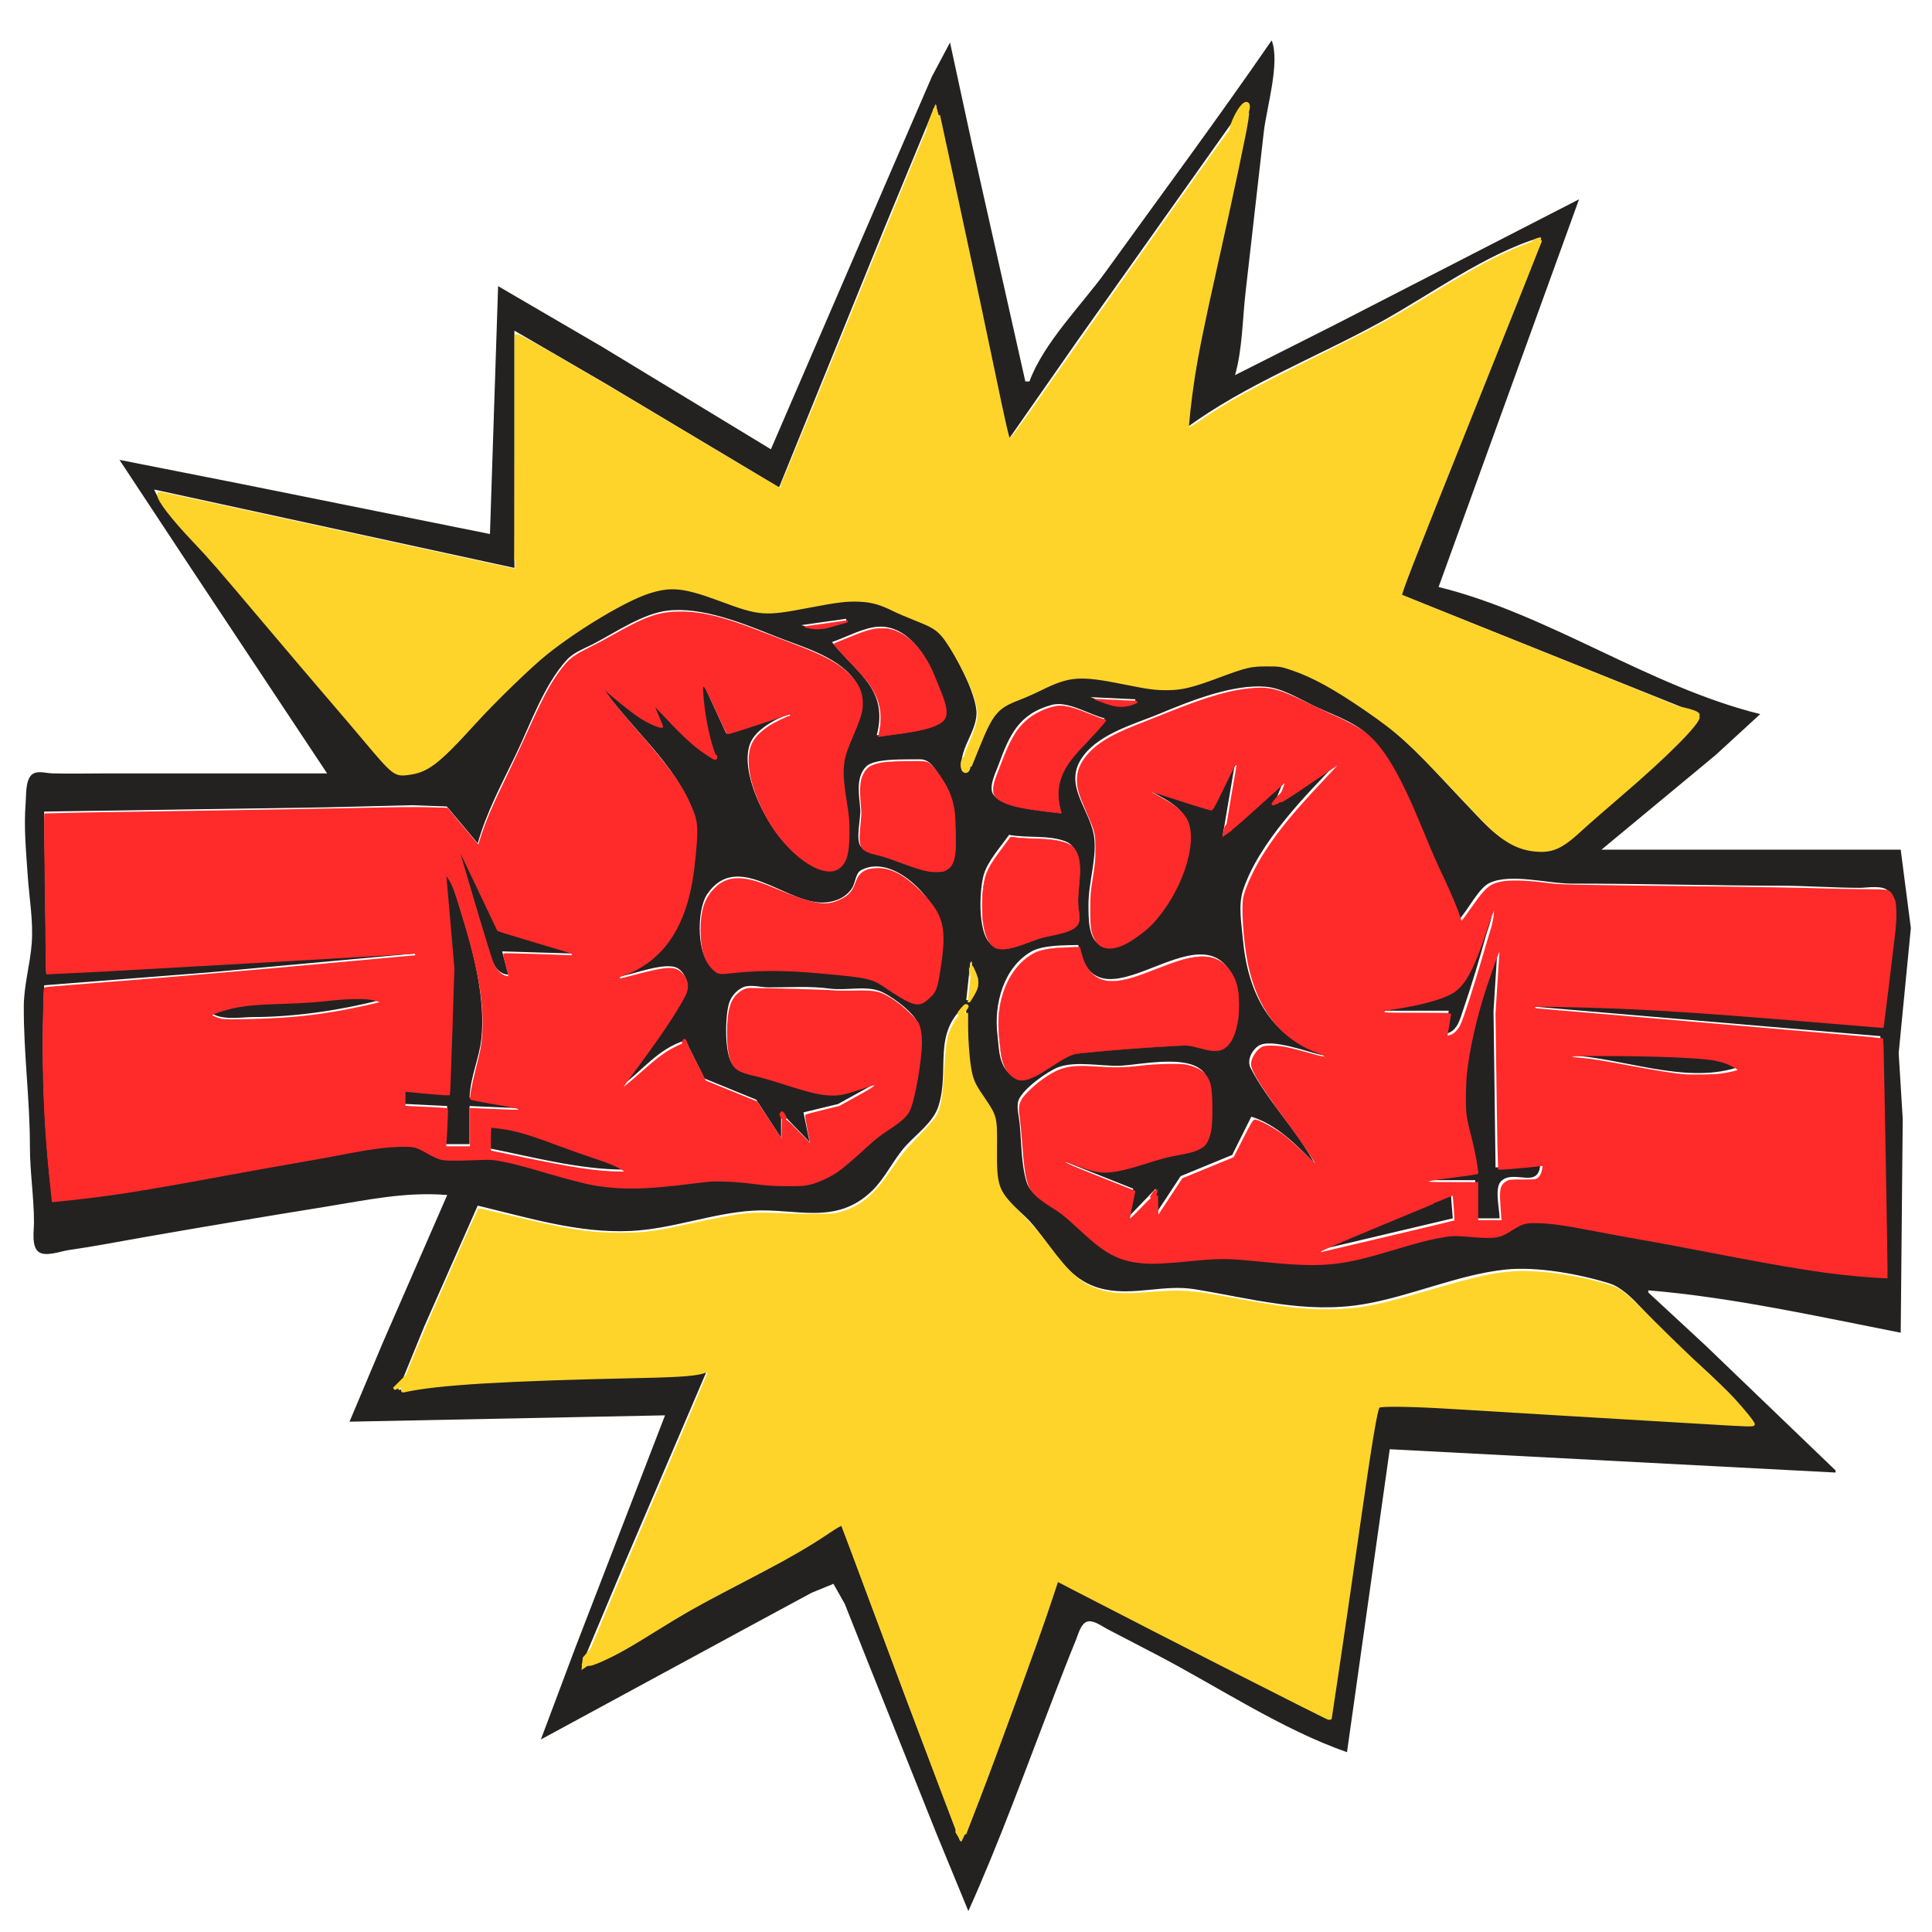 <?xml version="1.0" encoding="UTF-8" standalone="no"?>
<svg
   xmlns:dc="http://purl.org/dc/elements/1.1/"
   xmlns:cc="http://creativecommons.org/ns#"
   xmlns:rdf="http://www.w3.org/1999/02/22-rdf-syntax-ns#"
   xmlns:svg="http://www.w3.org/2000/svg"
   xmlns="http://www.w3.org/2000/svg"
   xmlns:sodipodi="http://sodipodi.sourceforge.net/DTD/sodipodi-0.dtd"
   xmlns:inkscape="http://www.inkscape.org/namespaces/inkscape"
   viewBox="0 0 256 256"
   version="1.1"
   id="svg10"
   sodipodi:docname="angry_fists.svg"
   inkscape:version="1.0.1 (3bc2e813f5, 2020-09-07)">
  <defs
     id="defs14" />
  <sodipodi:namedview
     pagecolor="#ffffff"
     bordercolor="#666666"
     borderopacity="1"
     objecttolerance="10"
     gridtolerance="10"
     guidetolerance="10"
     inkscape:pageopacity="0"
     inkscape:pageshadow="2"
     inkscape:window-width="1920"
     inkscape:window-height="1027"
     id="namedview12"
     showgrid="false"
     inkscape:zoom="1.0275145"
     inkscape:cx="262.08308"
     inkscape:cy="141.76344"
     inkscape:window-x="-8"
     inkscape:window-y="-8"
     inkscape:window-maximized="1"
     inkscape:current-layer="svg10"
     inkscape:document-rotation="0" />
  <g
     id="g983"
     transform="matrix(1.232,0,0,1.226,-0.832,-46.534)">
    <path
       style="fill:#242121;stroke:none;stroke-width:0.224"
       d="m 137.446,42.321 c -5.777,8.436 -11.863,16.657 -17.816,24.958 -2.59,3.611 -6.689,7.695 -8.238,11.907 h -0.438 L 105.169,53.312 102.853,42.55 100.914,46.214 97.068,55.144 83.587,86.513 65.414,75.426 54.248,68.882 53.372,95.672 26.661,90.266 13.525,87.658 20.894,98.878 35.857,121.546 H 12.211 c -1.969,0 -3.943,0.046 -5.911,-0.003 -0.671,-0.017 -1.698,-0.37 -2.246,0.177 -0.652,0.65 -0.553,2.171 -0.619,3.032 -0.208,2.708 0.04,5.1 0.218,7.785 0.161,2.432 0.609,4.88 0.438,7.327 -0.162,2.305 -0.845,4.53 -0.856,6.869 -0.023,5.067 0.657,10.047 0.657,15.112 0,2.782 0.438,5.48 0.438,8.243 0,0.879 -0.299,2.627 0.533,3.196 0.762,0.521 2.352,-0.099 3.189,-0.219 2.855,-0.411 5.697,-0.97 8.539,-1.469 6.341,-1.112 12.695,-2.178 19.048,-3.208 4.485,-0.728 8.627,-1.65 13.137,-1.277 l -6.958,16.028 -3.551,8.472 33.936,-0.687 -9.677,25.187 -3.678,9.846 23.427,-12.766 5.692,-3.09 2.348,-0.968 1.216,2.169 2.627,6.64 7.29,18.318 3.377,8.243 c 3.398,-7.596 6.253,-15.572 9.239,-23.355 0.763,-1.989 1.528,-3.982 2.332,-5.953 0.245,-0.602 0.512,-1.728 1.177,-1.965 0.666,-0.238 1.574,0.468 2.14,0.764 l 5.255,2.748 c 6.669,3.488 13.514,8.106 20.581,10.589 l 4.598,-32.743 47.948,2.519 v -0.229 l -14.012,-13.53 -6.13,-5.704 v -0.229 c 8.987,0.743 18.286,2.833 27.149,4.579 l 0.218,-23.126 -0.436,-7.098 1.309,-13.51 -1.091,-8.472 h -32.185 l 12.261,-10.212 4.817,-4.442 C 178.075,112.182 167.317,104.35 155.4,101.397 l 15.107,-41.902 -26.273,13.566 -10.728,5.439 c 0.795,-2.788 0.798,-6.037 1.129,-8.93 l 1.97,-17.402 c 0.294,-2.567 1.77,-7.467 0.842,-9.846 m -36.125,6.869 4.253,19.692 3.41,16.486 h 0.219 L 116.675,74.607 134.6,49.19 h 0.219 c -0.119,2.902 -1.024,5.86 -1.576,8.701 -1.668,8.584 -4.328,17.607 -4.992,26.332 6.216,-4.628 14.045,-7.671 20.8,-11.399 5.452,-3.008 11.369,-7.423 17.296,-9.209 l -15.326,38.468 32.403,13.052 c -3.033,4.309 -8.172,8.031 -12.042,11.546 -1.888,1.715 -3.024,3.292 -5.692,3.088 -3.302,-0.253 -5.017,-2.478 -7.225,-4.788 -3.031,-3.17 -6.075,-6.83 -9.633,-9.367 -3.026,-2.157 -8.453,-6.042 -12.261,-5.945 -3.451,0.088 -6.693,2.553 -10.071,2.687 -3.479,0.139 -7.039,-1.549 -10.509,-1.275 -1.597,0.126 -3.355,1.253 -4.817,1.895 -1.018,0.447 -2.388,0.749 -3.199,1.567 -1.651,1.666 -2.23,4.724 -3.37,6.774 h -0.438 c -0.528,-2.211 1.451,-4.043 1.533,-6.182 0.082,-2.15 -2.546,-7.031 -3.861,-8.652 -0.867,-1.068 -2.593,-1.512 -3.801,-2.018 -1.306,-0.547 -2.763,-1.441 -4.16,-1.645 -3.344,-0.487 -7.138,1.105 -10.509,1.237 -3.289,0.129 -6.71,-2.425 -10.071,-2.639 -3.439,-0.219 -8.123,3.055 -10.947,4.884 -4.089,2.649 -7.841,6.581 -11.158,10.207 -2.083,2.278 -4.056,5.13 -7.452,4.992 -1.065,-0.043 -1.726,-1.019 -2.375,-1.786 -1.481,-1.75 -2.928,-3.535 -4.429,-5.266 -4.518,-5.21 -8.896,-10.553 -13.375,-15.799 -2.01,-2.354 -5.038,-4.921 -6.313,-7.785 l 38.753,8.472 V 73.691 l 9.852,5.756 18.61,11.188 11.293,-27.935 5.566,-13.509 M 85.557,115.135 v -0.229 l -6.787,2.29 -2.408,-5.266 h -0.219 c 0.021,2.714 0.603,5.491 1.533,8.014 -2.575,-1.14 -4.838,-3.914 -6.787,-5.953 l 1.095,2.519 c -2.407,-0.485 -4.694,-2.795 -6.568,-4.351 3.05,4.528 7.828,8.189 9.806,13.509 0.575,1.548 0.229,3.438 0.084,5.037 -0.513,5.633 -2.442,10.874 -8.138,12.594 v 0.229 c 1.473,-0.196 5.147,-1.723 6.435,-0.901 0.772,0.493 1.204,1.674 0.772,2.503 -1.807,3.47 -4.672,7.153 -6.988,10.304 2.393,-1.763 4.066,-4.152 7.006,-5.037 l 2.056,4.124 5.558,2.286 2.677,4.123 v -2.748 l 3.065,3.206 -0.657,-3.206 3.722,-0.905 3.722,-2.071 v -0.229 c -1.299,0.314 -2.605,0.989 -3.941,1.094 -2.506,0.196 -5.671,-1.297 -8.101,-1.924 -0.958,-0.247 -2.246,-0.315 -2.97,-1.097 -0.979,-1.058 -0.873,-5.436 -0.401,-6.773 0.252,-0.713 0.913,-1.451 1.62,-1.673 0.762,-0.24 1.828,0.069 2.627,0.07 2.173,0.003 4.411,-0.164 6.568,0.132 1.666,0.229 3.658,-0.316 5.255,0.226 1.165,0.395 3.811,2.337 4.238,3.574 0.638,1.847 -0.331,6.773 -0.86,8.662 -0.488,1.74 -2.586,2.399 -3.816,3.468 -2.008,1.747 -3.97,4.052 -6.568,4.823 -3.693,1.096 -7.988,-0.672 -11.823,-0.145 -3.639,0.5 -7.522,1.003 -11.166,0.489 -3.862,-0.544 -7.533,-2.266 -11.385,-2.842 -1.818,-0.272 -3.676,0.239 -5.474,0.016 -1.391,-0.172 -2.376,-1.46 -3.722,-1.489 -3.522,-0.077 -7.259,0.974 -10.728,1.536 -9.111,1.478 -18.401,3.688 -27.587,4.448 -0.962,-7.469 -1.185,-15.596 -0.876,-23.126 l 17.734,-1.394 22.113,-2.04 v -0.229 l -39.629,2.29 -0.219,-17.402 30.433,-0.458 9.196,-0.229 3.676,0.138 3.33,3.983 c 0.902,-3.298 2.642,-6.555 4.106,-9.617 1.577,-3.298 3.019,-7.509 5.475,-10.215 0.749,-0.826 1.941,-1.248 2.899,-1.749 2.355,-1.231 5.245,-3.23 7.882,-3.565 3.696,-0.469 8.202,1.371 11.604,2.749 2.664,1.079 6.567,2.111 8.414,4.558 2.351,3.112 -0.662,5.833 -1.144,8.909 -0.363,2.316 0.665,5.144 0.609,7.556 -0.032,1.367 -0.071,3.896 -1.749,4.151 -1.946,0.296 -4.037,-1.684 -5.245,-3.006 -1.915,-2.095 -4.69,-7.494 -3.568,-10.532 0.57,-1.542 2.793,-2.735 4.216,-3.207 m 6.13,-10.304 v 0.229 c -1.892,0.469 -2.871,1.119 -4.817,0.458 l 4.817,-0.687 m 3.284,12.594 c 1.3,-4.986 -2.168,-6.721 -4.817,-10.075 1.545,-0.525 3.409,-1.588 5.036,-1.662 3.04,-0.138 5.12,3.082 6.004,5.554 0.349,0.977 1.566,3.233 0.954,4.233 -0.854,1.394 -5.667,1.623 -7.177,1.949 m -30.214,-5.953 0.657,0.687 -0.657,-0.687 m 92.832,25.874 c 0.967,-1.014 2.12,-3.439 3.33,-3.983 2.292,-1.032 6.255,0.091 8.712,0.091 7.528,0 15.022,0.216 22.551,0.229 2.838,0.004 5.686,0.229 8.539,0.229 0.791,0 2.491,-0.333 3.068,0.367 0.748,0.908 0.496,3.118 0.373,4.212 -0.388,3.438 -0.836,6.869 -1.251,10.304 -12.396,-1.023 -24.998,-2.29 -37.439,-2.29 v 0.229 l 37.439,3.206 0.438,25.874 c -9.266,-0.416 -18.854,-2.96 -28.025,-4.448 -3.351,-0.544 -7.092,-1.638 -10.49,-1.507 -1.265,0.049 -2.19,1.388 -3.523,1.562 -1.748,0.228 -3.489,-0.382 -5.255,-0.118 -3.781,0.565 -7.391,2.229 -11.166,2.84 -3.878,0.628 -7.731,-0.084 -11.604,-0.41 -3.8,-0.319 -8.655,1.288 -12.261,-0.004 -2.396,-0.859 -4.219,-3.082 -6.13,-4.709 -1.182,-1.006 -3.287,-1.654 -3.798,-3.284 -0.607,-1.937 -0.556,-4.383 -0.763,-6.408 -0.072,-0.705 -0.359,-1.774 -0.115,-2.45 0.442,-1.22 3.095,-3.121 4.238,-3.563 1.857,-0.719 4.602,-0.122 6.568,-0.172 2.31,-0.059 8.448,-1.59 9.501,1.378 0.485,1.368 0.589,5.899 -0.449,6.969 -0.877,0.904 -2.864,0.962 -4.017,1.247 -2.133,0.529 -4.592,1.654 -6.787,1.678 -1.353,0.014 -2.885,-0.76 -4.16,-1.193 v 0.229 l 7.444,2.977 -0.657,3.206 3.065,-3.206 v 2.748 l 2.688,-4.102 5.547,-2.294 2.056,-4.137 c 2.682,0.825 4.85,3.028 6.787,5.037 -1.932,-3.644 -5.026,-6.689 -6.865,-10.304 -0.415,-0.817 0.116,-1.873 0.806,-2.36 1.323,-0.934 5.416,0.678 6.935,0.986 V 151.772 c -5.68,-1.711 -8.048,-6.567 -8.576,-12.365 -0.15,-1.651 -0.507,-3.657 0.03,-5.266 1.72,-5.156 6.691,-10.195 10.298,-13.967 l -7.006,4.808 1.095,-2.748 -6.568,5.953 1.314,-7.785 h -0.219 l -2.408,5.037 -7.006,-2.29 c 1.502,0.917 4.144,1.884 4.537,3.893 0.754,3.859 -2.323,9.51 -5.194,11.629 -1.037,0.765 -2.799,1.996 -4.137,1.443 -1.399,-0.579 -1.331,-3.071 -1.336,-4.372 -0.011,-2.307 0.851,-4.852 0.635,-7.098 -0.308,-3.207 -3.631,-5.869 -1.117,-9.09 1.867,-2.392 5.513,-3.364 8.145,-4.465 3.266,-1.366 7.825,-3.209 11.385,-2.91 1.744,0.147 3.478,1.22 5.036,1.989 1.808,0.893 4.381,1.728 5.871,3.116 3.126,2.912 5.121,8.799 6.797,12.733 1.027,2.409 2.396,4.786 3.096,7.327 M 122.777,113.533 v 0.229 c -1.874,0.867 -2.993,0.187 -4.817,-0.458 l 4.817,0.229 m -3.284,2.061 c -2.421,3.301 -6.341,5.171 -4.817,10.075 -1.608,-0.217 -5.979,-0.479 -7.09,-1.738 -0.7,-0.794 0.181,-2.475 0.479,-3.3 1.169,-3.228 2.197,-5.536 5.735,-6.491 1.732,-0.467 4.007,1.046 5.693,1.454 m -33.936,-0.916 0.219,0.229 -0.219,-0.229 m 59.333,5.037 -0.219,0.458 0.219,-0.458 m -45.322,0.308 c 1.094,-0.036 1.59,0.921 2.159,1.753 1.555,2.275 1.563,3.928 1.563,6.64 0,1.309 0.145,3.297 -1.533,3.551 -1.863,0.282 -4.554,-1.176 -6.349,-1.685 -0.645,-0.183 -1.757,-0.266 -2.18,-0.882 -0.536,-0.782 0.035,-2.98 -0.029,-3.961 -0.096,-1.466 -0.543,-3.455 0.637,-4.639 0.938,-0.942 4.443,-0.736 5.731,-0.778 m 9.634,8.164 c 1.921,0.373 4.291,-0.014 6.107,0.721 2.126,0.861 1.081,4.63 1.122,6.377 0.016,0.694 0.385,1.785 -0.012,2.401 -0.615,0.953 -2.934,1.128 -3.932,1.425 -1.225,0.364 -3.57,1.577 -4.816,1.13 -1.938,-0.695 -1.679,-6.018 -1.202,-7.704 0.435,-1.54 1.846,-3.054 2.734,-4.351 m -59.333,1.145 c 1.088,3.498 2.022,7.044 3.138,10.533 0.445,1.391 0.713,3.3 2.335,3.435 l -0.657,-2.519 7.444,0.229 v -0.229 l -8.015,-2.419 -4.246,-9.03 m 43.445,2.657 c 3.361,-1.748 7.712,2.828 8.551,5.815 0.345,1.227 -0.074,2.877 -0.233,4.122 -0.211,1.654 -0.159,3.335 -1.845,4.165 -1.76,0.866 -4.272,-2.573 -6.13,-2.767 -3.809,-0.398 -7.778,-0.851 -11.604,-0.928 -1.299,-0.026 -3.155,0.993 -4.37,0.419 -2.166,-1.024 -2.129,-6.472 -0.945,-8.216 3.27,-4.818 8.438,1.065 12.54,0.906 1.174,-0.046 2.409,-0.528 3.063,-1.603 0.343,-0.563 0.353,-1.59 0.972,-1.913 m -44.759,0.32 0.872,10.075 -0.435,13.738 -4.817,-0.458 v 1.603 l 4.598,0.229 -0.219,4.122 h 2.627 v -4.122 l 5.255,0.229 v -0.229 l -5.255,-0.916 c 0.095,-2.322 1.046,-4.21 1.276,-6.411 0.449,-4.299 -0.872,-9.454 -2.152,-13.509 -0.462,-1.463 -0.8,-3.146 -1.751,-4.351 m 112.755,3.206 0.219,0.229 -0.219,-0.229 m -0.219,0.458 c -0.869,2.342 -2.071,7.243 -3.988,8.795 -1.569,1.271 -5.855,1.89 -7.835,2.196 v 0.229 h 7.225 l -0.438,2.519 c 1.374,-0.229 1.618,-1.513 2.038,-2.748 0.872,-2.562 1.653,-5.173 2.372,-7.785 0.277,-1.004 0.853,-2.166 0.626,-3.206 m -44.445,4.122 c 1.992,9.958 13.112,-4.317 16.637,3.435 0.8,1.76 0.654,6.804 -1.374,7.644 -1.2,0.497 -2.835,-0.523 -4.097,-0.46 -3.777,0.189 -7.625,0.469 -11.385,0.869 -1.989,0.211 -5.059,3.788 -6.786,2.697 -1.584,-1.001 -1.491,-2.869 -1.69,-4.568 -0.375,-3.191 0.639,-7.202 3.679,-8.924 1.227,-0.695 3.628,-0.663 5.016,-0.693 m 45.102,0.229 c -1.993,5.081 -3.923,11.377 -3.713,16.944 0.095,2.529 1.298,4.686 1.305,7.327 l -5.255,0.687 v 0.229 h 5.255 v 4.122 h 2.627 c 0,-0.992 -0.572,-3.241 0.132,-3.983 1.351,-1.424 4.154,0.988 4.247,-1.97 l -4.817,0.458 -0.216,-16.944 0.435,-6.869 m -56.706,1.603 c 0.971,1.91 0.96,2.341 -0.219,4.122 h -0.219 l 0.438,-4.122 m -38.169,1.679 0.146,0.076 -0.146,-0.076 m -43.497,3.816 c 1.191,0.851 3.201,0.46 4.598,0.458 4.393,-0.007 9.308,-0.732 13.574,-1.832 -1.838,-0.806 -4.837,-0.233 -6.787,-0.039 -3.784,0.377 -7.782,-0.208 -11.385,1.413 m 81.228,-0.916 c 2.2e-4,2.337 -0.121,5.558 0.561,7.785 0.469,1.531 1.879,2.56 2.329,4.122 0.762,2.644 -0.626,6.028 0.986,8.463 0.86,1.299 2.287,2.243 3.286,3.444 2.376,2.857 3.815,6.177 7.726,6.992 3.255,0.678 6.418,-0.546 9.633,-0.022 6.122,0.998 11.913,2.682 18.172,1.631 5.126,-0.861 10.212,-3.218 15.326,-3.753 3.366,-0.352 7.929,0.488 11.166,1.5 1.848,0.577 3.694,3.014 5.036,4.415 3.355,3.503 7.781,6.711 10.509,10.762 l -30.871,-1.832 -7.225,-0.458 -2.496,0.177 -0.598,2.342 -0.907,6.411 -2.29,16.028 -1.373,9.159 -29.338,-15.112 -2.04,6.182 -4.654,12.823 -3.596,9.388 -5.785,-15.341 -7.132,-19.234 c -4.914,3.659 -10.894,6.227 -16.202,9.23 -3.643,2.061 -7.628,5.14 -11.604,6.341 l 4.312,-10.304 9.263,-21.753 c -3,0.927 -6.935,0.552 -10.071,0.696 -7.518,0.344 -15.817,0.159 -23.208,1.594 l 2.792,-6.869 5.747,-13.052 c 5.4,1.291 10.825,2.995 16.421,2.739 4.459,-0.204 8.736,-1.911 13.137,-2.194 4.636,-0.298 9.004,1.671 12.898,-2.19 1.398,-1.387 2.234,-3.289 3.542,-4.766 1.161,-1.311 3.013,-2.593 3.56,-4.351 1.268,-4.075 -0.736,-7.82 2.988,-10.991 m 64.807,5.266 v 0.229 c 5.667,0.254 12.33,3.112 17.953,1.374 -1.529,-1.278 -4.244,-1.287 -6.13,-1.383 -3.939,-0.2 -7.87,-0.22 -11.823,-0.22 m -74.878,2.977 0.219,0.229 -0.219,-0.229 m -41.161,4.808 v 2.519 c 4.697,0.953 9.648,2.276 14.45,2.29 -1.321,-1.033 -3.261,-1.442 -4.817,-1.985 -3.054,-1.065 -6.387,-2.676 -9.633,-2.824 m 34.374,1.832 0.219,0.229 -0.219,-0.229 m 54.298,2.29 0.219,0.229 -0.219,-0.229 m 0.438,9.159 v 0.229 l 14.45,-3.435 -0.219,-2.748 -14.231,5.953 m -20.8,-3.206 0.219,0.229 z"
       id="path848" />
    <path
       style="fill:#ff2a2a;stroke:#ff2a2a;stroke-width:1.606;stroke-linecap:round"
       d="m 371.508,551.093 c -1.724,-0.776 -5.537,-3.094 -8.473,-5.151 -6.289,-4.407 -7.606,-4.711 -28.357,-6.555 -14.384,-1.278 -24.515,-1.252 -36.358,0.094 -3.958,0.45 -4.365,0.326 -6.522,-1.983 -2.776,-2.971 -4.109,-7.823 -4.109,-14.954 0,-7.33 1.294,-11.791 4.512,-15.55 5.118,-5.979 11.336,-6.335 23.186,-1.329 17.037,7.198 21.991,8.138 28.099,5.334 3.972,-1.824 5.69,-3.707 7.09,-7.776 1.276,-3.706 3.6,-5.137 8.373,-5.153 5.04,-0.017 10.362,2.849 16.298,8.777 9.476,9.463 10.812,14.356 8.368,30.631 -1.326,8.831 -1.726,9.928 -4.53,12.444 -2.809,2.521 -4.127,2.724 -7.576,1.172 z"
       id="path850"
       transform="scale(0.265)" />
    <path
       style="fill:#ff2a2a;stroke:#ff2a2a;stroke-width:0.401;stroke-linecap:round"
       d="m 378.809,498.369 c -2.869,-0.605 -4.921,-1.265 -11.188,-3.601 -3.23,-1.204 -6.73,-2.388 -7.779,-2.631 -5.845,-1.354 -7.232,-2.136 -7.923,-4.461 -0.418,-1.406 -0.386,-3.879 0.109,-8.669 0.398,-3.849 0.402,-4.158 0.099,-7.534 -0.588,-6.552 -0.358,-9.753 0.881,-12.276 1.145,-2.333 2.445,-3.434 4.927,-4.174 2.852,-0.85 5.067,-1.057 12.471,-1.165 8.509,-0.124 8.465,-0.132 10.525,1.933 1.412,1.416 4.383,5.738 5.744,8.357 1.727,3.323 2.637,6.258 3.181,10.252 0.401,2.949 0.611,13.569 0.323,16.362 -0.411,3.98 -1.524,6.162 -3.715,7.283 -1.065,0.545 -1.363,0.6 -3.507,0.651 -1.71,0.04 -2.831,-0.048 -4.149,-0.325 z"
       id="path852"
       transform="scale(0.265)" />
    <path
       style="fill:#ff2a2a;stroke:#ff2a2a;stroke-width:0.201;stroke-linecap:round"
       d="m 359.09,443.563 c 0,-0.093 0.069,-0.437 0.154,-0.764 0.299,-1.154 0.647,-3.515 0.757,-5.14 0.351,-5.168 -0.959,-9.885 -4.022,-14.486 -1.767,-2.655 -3.201,-4.345 -8.024,-9.463 -3.805,-4.037 -4.77,-5.104 -6.416,-7.091 -0.651,-0.787 -0.597,-0.886 0.763,-1.4 0.619,-0.234 2.538,-1.013 4.265,-1.731 5.954,-2.477 8.409,-3.303 11.273,-3.789 1.377,-0.234 3.886,-0.233 5.214,0.001 3.967,0.7 7.98,3.129 11.286,6.832 2.998,3.356 5.654,7.763 7.474,12.397 0.674,1.716 1.467,3.68 2.492,6.172 2.74,6.66 3.046,10.07 1.082,12.086 -2.068,2.123 -7.202,3.756 -15.762,5.014 -1.131,0.166 -3.435,0.486 -5.118,0.712 -2.762,0.369 -4.363,0.607 -5.143,0.764 -0.214,0.043 -0.276,0.018 -0.276,-0.113 z"
       id="path858"
       transform="scale(0.265)" />
    <path
       style="fill:#ff2a2a;stroke:#ff2a2a;stroke-width:0.1;stroke-linecap:round"
       d="m 333.023,399.806 c -0.958,-0.086 -2.56,-0.384 -3.437,-0.64 -0.399,-0.116 -0.401,-0.118 -0.401,-0.285 v -0.168 l 8.505,-1.211 c 4.678,-0.666 8.578,-1.222 8.668,-1.235 l 0.163,-0.024 v 0.418 c 0,0.322 -0.016,0.418 -0.069,0.418 -0.119,0 -2.385,0.633 -4.12,1.151 -3.381,1.009 -4.38,1.255 -6.046,1.485 -0.553,0.076 -2.747,0.139 -3.261,0.093 z"
       id="path860"
       transform="scale(0.265)" />
    <path
       style="fill:#ff2a2a;stroke:#ff2a2a;stroke-width:0.609;stroke-linecap:round"
       d="m 23.085,625.554 c -2.05,-19.355 -2.958,-37.057 -2.906,-56.649 0.029,-10.824 0.329,-22.533 0.584,-22.751 0.082,-0.07 15.307,-1.315 33.833,-2.767 18.526,-1.452 52.179,-4.348 74.783,-6.437 22.604,-2.088 41.3,-3.797 41.545,-3.797 0.254,0 0.446,-0.282 0.446,-0.653 0,-0.624 -0.098,-0.645 -2.206,-0.479 -5.515,0.437 -147.497,8.529 -147.602,8.413 -0.158,-0.175 -0.925,-65.073 -0.772,-65.218 0.066,-0.062 24.423,-0.471 54.127,-0.908 29.704,-0.437 62.975,-1.015 73.935,-1.285 12.707,-0.313 22.687,-0.41 27.544,-0.27 l 7.616,0.22 5.232,6.281 c 2.878,3.455 5.76,6.888 6.405,7.63 l 1.172,1.349 0.842,-2.718 c 2.109,-6.803 4.899,-13.41 10.989,-26.021 2.458,-5.089 6.146,-13.018 8.197,-17.62 5.996,-13.455 9.258,-19.629 13.165,-24.912 3.598,-4.866 5.112,-6.055 12.201,-9.587 2.208,-1.1 6.099,-3.187 8.648,-4.638 13.309,-7.575 18.461,-9.491 26.237,-9.756 9.292,-0.317 18.285,1.79 34.078,7.985 3.682,1.444 9.775,3.791 13.54,5.214 12.037,4.551 18.093,7.835 22.33,12.108 3.821,3.853 5.407,7.294 5.392,11.697 -0.013,3.809 -0.504,5.373 -5.165,16.453 -3.046,7.241 -3.296,11.503 -1.382,23.581 1.049,6.621 1.155,7.827 1.133,12.931 -0.034,7.993 -0.972,11.65 -3.574,13.935 -3.18,2.792 -8.696,1.626 -15.118,-3.195 -6.91,-5.188 -12.829,-12.973 -17.066,-22.448 -3.127,-6.993 -4.582,-12.722 -4.559,-17.957 0.027,-6.182 2.044,-9.637 7.966,-13.643 2.164,-1.464 7.627,-4.152 8.443,-4.155 0.209,-8.1e-4 0.38,-0.275 0.38,-0.61 0,-0.335 -0.101,-0.609 -0.224,-0.609 -0.123,0 -5.866,1.879 -12.762,4.175 -6.896,2.296 -12.623,4.09 -12.728,3.985 -0.104,-0.104 -2.154,-4.482 -4.555,-9.728 -3.651,-7.979 -4.475,-9.555 -5.04,-9.641 -0.674,-0.102 -0.675,-0.097 -0.465,3.347 0.442,7.248 2.223,16.727 4.274,22.748 0.423,1.243 0.77,2.372 0.77,2.51 0,0.638 -1.89,0.148 -3.528,-0.915 -4.573,-2.969 -9.181,-7.169 -16.395,-14.943 -2.651,-2.856 -4.882,-5.131 -4.958,-5.055 -0.076,0.076 0.704,2.08 1.734,4.452 1.03,2.373 1.805,4.381 1.722,4.464 -0.601,0.601 -5.741,-1.677 -9.526,-4.222 -3.115,-2.094 -9.282,-7.052 -13.699,-11.014 -1.448,-1.298 -0.92,-0.154 1.325,2.876 3.114,4.201 5.204,6.734 12.273,14.871 12.571,14.473 17.595,21.56 21.136,29.82 2.01,4.687 2.406,6.497 2.396,10.952 -0.009,4.14 -0.959,13.726 -1.922,19.4 -2.238,13.181 -6.903,23.181 -14.011,30.033 -3.988,3.845 -8.927,6.868 -13.896,8.508 -1.189,0.392 -1.597,0.676 -1.597,1.111 0,0.321 0.174,0.584 0.387,0.584 0.213,0 3.191,-0.743 6.618,-1.65 12.557,-3.325 15.614,-3.436 18.385,-0.665 2.423,2.423 2.929,5.648 1.369,8.737 -3.443,6.821 -10.403,17.228 -21.844,32.665 -2.352,3.174 -4.219,5.828 -4.148,5.899 0.192,0.192 3.835,-2.818 9.045,-7.474 5.965,-5.331 9.084,-7.642 12.857,-9.525 4.712,-2.352 4.066,-2.811 8.489,6.029 l 3.775,7.546 10.45,4.277 10.45,4.277 2.738,4.142 c 1.506,2.278 3.834,5.823 5.173,7.879 l 2.434,3.737 0.085,-4.184 0.085,-4.184 h 0.878 c 0.738,0 1.639,0.797 5.67,5.021 2.636,2.762 4.847,4.967 4.914,4.9 0.067,-0.067 -0.396,-2.73 -1.028,-5.919 -0.632,-3.189 -1.054,-5.893 -0.938,-6.009 0.116,-0.116 3.24,-0.954 6.943,-1.863 l 6.732,-1.653 7.119,-3.959 c 5.427,-3.018 7.119,-4.097 7.119,-4.541 0,-0.32 -0.081,-0.582 -0.18,-0.582 -0.099,0 -2.461,0.748 -5.249,1.663 -6.559,2.152 -8.489,2.587 -11.494,2.592 -4.66,0.008 -8.955,-0.981 -20.492,-4.722 -3.919,-1.271 -8.981,-2.726 -11.25,-3.235 -6.633,-1.487 -8.583,-2.794 -9.741,-6.531 -0.867,-2.796 -1.23,-6.05 -1.228,-11.013 0.003,-8.424 1.208,-12.957 4.124,-15.524 1.951,-1.718 3.275,-2.264 5.44,-2.245 8.583,0.074 31.152,0.72 32.726,0.937 1.088,0.15 5.058,0.205 8.824,0.123 9.368,-0.204 10.792,0.158 16.887,4.293 3.22,2.184 8.329,7.112 9.231,8.903 0.783,1.555 1.261,4.391 1.264,7.5 0.007,7.494 -2.931,24.122 -4.963,28.087 -1.116,2.177 -3.44,4.252 -8.422,7.518 -3.122,2.047 -5.648,4.035 -8.643,6.802 -5.698,5.265 -9.337,8.392 -11.895,10.222 -2.914,2.085 -7.665,4.324 -10.956,5.161 -2.468,0.628 -3.409,0.695 -9.582,0.677 -5.637,-0.016 -7.974,-0.168 -13.236,-0.857 -3.763,-0.493 -8.641,-0.907 -11.866,-1.006 -4.955,-0.153 -6.172,-0.079 -12.779,0.778 -18.383,2.383 -28.047,2.653 -38.693,1.079 -4.263,-0.63 -11.026,-2.333 -20.585,-5.184 -9.473,-2.825 -14.694,-4.182 -19.309,-5.02 -3.295,-0.598 -4.072,-0.627 -10.259,-0.381 -8.664,0.344 -12.26,0.265 -14.227,-0.313 -0.877,-0.258 -3.032,-1.292 -4.789,-2.298 -4.778,-2.736 -5.45,-2.916 -10.571,-2.837 -6.593,0.101 -12.635,0.929 -26.376,3.613 -3.838,0.75 -11.71,2.175 -17.495,3.167 -5.785,0.992 -19.349,3.442 -30.143,5.444 -34.047,6.314 -45.949,8.142 -66.359,10.197 l -1.398,0.141 z m 232.719,-4.937 c -1.713,-1.409 -5.779,-3.171 -12.272,-5.317 -3.567,-1.179 -9.796,-3.388 -13.842,-4.91 -12.676,-4.768 -17.739,-6.256 -24.182,-7.106 -1.891,-0.25 -3.568,-0.454 -3.727,-0.454 -0.17,0 -0.288,2.028 -0.287,4.944 l 0.002,4.944 7.833,1.647 c 25.857,5.437 34.894,6.839 44.953,6.971 l 2.434,0.032 -0.913,-0.751 z m -62.222,-17.378 v -7.806 l 4.64,0.196 c 15.514,0.657 15.211,0.656 15.089,0.023 -0.099,-0.514 -1.233,-0.776 -9.744,-2.255 -5.298,-0.92 -9.719,-1.761 -9.824,-1.867 -0.401,-0.403 0.565,-5.825 2.148,-12.053 2.131,-8.383 2.554,-10.858 2.771,-16.202 0.498,-12.287 -1.991,-25.994 -8.729,-48.074 -2.598,-8.513 -3.577,-11.129 -5.038,-13.464 -1.156,-1.847 -1.64,-2.198 -1.469,-1.065 0.057,0.377 0.809,8.968 1.672,19.093 l 1.568,18.408 -0.819,25.703 c -0.45,14.136 -0.883,25.767 -0.961,25.845 -0.121,0.121 -11.281,-0.83 -16.481,-1.404 l -1.597,-0.176 v 3.19 3.19 l 3.727,0.201 c 2.05,0.11 5.889,0.29 8.531,0.399 2.642,0.109 4.875,0.313 4.961,0.453 0.14,0.226 -0.31,10.808 -0.603,14.178 l -0.112,1.293 h 5.135 5.135 v -7.806 z m -85.194,-44.228 c 12.477,-0.428 22.196,-1.45 33.372,-3.507 4.623,-0.851 15.075,-3.16 15.302,-3.38 0.281,-0.273 -0.787,-0.709 -3.034,-1.238 -3.312,-0.78 -10.274,-0.66 -18.864,0.325 -4.747,0.544 -9.972,0.886 -17.039,1.114 -10.605,0.342 -14.157,0.605 -18.632,1.38 -4.385,0.759 -11.186,2.902 -11.186,3.525 0,0.393 2.407,1.448 4.038,1.77 1.796,0.354 5.972,0.357 16.044,0.012 z m 99.768,-21.945 c -0.661,-2.534 -1.145,-4.664 -1.075,-4.734 0.129,-0.129 17.42,0.363 24.154,0.688 3.61,0.174 3.727,0.16 3.727,-0.442 0,-0.515 -0.434,-0.754 -2.51,-1.386 -1.381,-0.42 -8.174,-2.472 -15.097,-4.559 -6.923,-2.088 -12.625,-3.836 -12.671,-3.886 -0.046,-0.05 -3.677,-7.728 -8.069,-17.062 -4.392,-9.334 -8.044,-16.912 -8.117,-16.839 -0.073,0.073 0.758,3.123 1.847,6.778 1.088,3.655 3.099,10.48 4.467,15.165 3.99,13.662 7.263,24.222 8.019,25.876 1.282,2.805 3.834,4.979 5.866,5 0.655,0.007 0.65,-0.038 -0.54,-4.6 z"
       id="path862"
       transform="scale(0.265)" />
    <path
       style="fill:#ff2a2a;stroke:#ff2a2a;stroke-width:0.215;stroke-linecap:round"
       d="m 407.54,530.147 c -0.833,-0.225 -1.203,-0.404 -1.89,-0.917 -1.715,-1.281 -3.077,-4.163 -3.788,-8.013 -0.496,-2.684 -0.633,-4.449 -0.638,-8.224 -0.005,-3.726 0.103,-5.447 0.535,-8.466 0.763,-5.337 2.059,-7.926 7.856,-15.688 1.415,-1.895 2.694,-3.629 2.842,-3.853 0.26,-0.395 0.284,-0.405 0.753,-0.341 2.917,0.4 4.67,0.525 9.789,0.702 1.745,0.06 3.779,0.159 4.518,0.22 4.164,0.342 7.706,1.212 9.436,2.319 1.62,1.036 2.76,2.813 3.345,5.212 0.692,2.841 0.705,5.838 0.056,12.527 -0.391,4.024 -0.392,6.231 -0.005,8.904 0.329,2.27 0.364,3.474 0.129,4.468 -0.278,1.18 -0.784,1.916 -1.827,2.657 -1.864,1.325 -4.044,2.044 -9.789,3.228 -3.454,0.712 -4.182,0.927 -7.907,2.337 -4.826,1.826 -7.272,2.589 -9.412,2.936 -1.214,0.197 -3.26,0.193 -4.003,-0.007 z"
       id="path864"
       transform="scale(0.265)" />
    <path
       style="fill:#ff2a2a;stroke:#ff2a2a;stroke-width:0.215;stroke-linecap:round"
       d="m 430.421,474.578 c -12.058,-1.395 -16.869,-2.358 -20.61,-4.127 -1.486,-0.703 -2.323,-1.266 -3.03,-2.039 -0.812,-0.888 -1.032,-1.54 -1.038,-3.074 -0.007,-1.873 0.457,-3.648 1.87,-7.154 0.31,-0.769 0.997,-2.56 1.527,-3.98 3.431,-9.199 6.099,-13.73 10.146,-17.235 2.679,-2.319 6.199,-4.169 10.058,-5.287 2.056,-0.595 3.487,-0.695 5.565,-0.386 2.404,0.357 4.411,1.009 9.925,3.223 3.133,1.258 4.867,1.888 6.542,2.376 0.366,0.107 -2.921,3.935 -7.588,8.838 -3.725,3.913 -5.386,5.808 -6.868,7.836 -4.636,6.343 -5.851,12.302 -4.017,19.713 0.181,0.731 0.355,1.396 0.386,1.479 0.033,0.086 -0.005,0.144 -0.088,0.136 -0.08,-0.008 -1.332,-0.151 -2.782,-0.319 z"
       id="path866"
       transform="scale(0.265)" />
    <path
       style="fill:#ff2a2a;stroke:#ff2a2a;stroke-width:0.076;stroke-linecap:round"
       d="m 456.909,431.473 c -2.138,-0.113 -3.853,-0.574 -8.234,-2.215 l -1.864,-0.698 -0.011,-0.131 -0.011,-0.131 0.201,0.011 c 0.111,0.006 3.813,0.181 8.226,0.389 4.414,0.208 8.2,0.389 8.415,0.403 l 0.39,0.025 v 0.412 0.412 l -0.181,0.081 c -0.832,0.374 -2.134,0.841 -2.857,1.025 -0.846,0.214 -1.765,0.363 -2.458,0.399 -0.858,0.044 -1.078,0.046 -1.616,0.018 z"
       id="path870"
       transform="scale(0.265)" />
    <path
       style="fill:#ff2a2a;stroke:#ff2a2a;stroke-width:0.152;stroke-linecap:round"
       d="m 416.317,583.769 c -1.223,-0.203 -2.523,-0.976 -3.816,-2.269 -1.291,-1.291 -2.206,-2.826 -2.835,-4.758 -0.642,-1.97 -0.915,-3.58 -1.302,-7.683 -0.103,-1.088 -0.264,-2.679 -0.359,-3.537 -0.233,-2.104 -0.255,-6.868 -0.041,-8.786 0.273,-2.445 0.644,-4.512 1.163,-6.486 1.522,-5.785 4.144,-10.592 7.751,-14.208 2.322,-2.328 4.862,-4.029 7.19,-4.817 3.084,-1.043 7.128,-1.514 14.205,-1.654 2.534,-0.05 2.605,-0.048 2.605,0.094 0,0.288 0.692,2.931 1.037,3.961 0.974,2.908 2.148,4.953 3.793,6.61 3.834,3.861 9.315,4.197 18.431,1.129 1.788,-0.602 3.352,-1.187 7.812,-2.922 7.205,-2.804 9.823,-3.681 13.134,-4.404 6.491,-1.416 11.154,-0.54 14.724,2.766 1.225,1.134 2.491,2.886 3.438,4.756 1.067,2.109 1.557,3.927 1.958,7.264 0.2,1.662 0.199,6.922 0,8.672 -0.661,5.796 -2.179,9.974 -4.46,12.277 -2.03,2.049 -4.46,2.509 -8.485,1.606 -0.544,-0.122 -1.896,-0.464 -3.005,-0.759 -4.013,-1.069 -4.555,-1.127 -8.503,-0.916 -13.92,0.744 -26.394,1.695 -38.467,2.933 -2.869,0.294 -3.117,0.334 -4.127,0.655 -2.065,0.657 -3.849,1.648 -8.995,4.997 -1.443,0.939 -3.221,2.067 -3.95,2.506 -3.95,2.378 -6.781,3.324 -8.896,2.973 z"
       id="path872"
       transform="scale(0.265)" />
    <path
       style="fill:#ff2a2a;stroke:#ff2a2a;stroke-width:0.609;stroke-linecap:round"
       d="m 764.045,664.09 c -19.454,-1.395 -31.299,-3.257 -76.066,-11.957 -6.108,-1.187 -15.076,-2.844 -19.929,-3.682 -4.853,-0.838 -12.931,-2.331 -17.952,-3.318 -13.106,-2.576 -18.893,-3.353 -24.977,-3.354 -3.513,-3e-4 -5.016,0.462 -8.334,2.566 -4.48,2.84 -5.785,3.327 -9.286,3.463 -1.673,0.065 -5.507,-0.113 -8.519,-0.396 -6.009,-0.564 -7.413,-0.498 -13.245,0.626 -4.261,0.821 -8.617,1.991 -18.247,4.9 -21.595,6.524 -28.411,7.099 -53.719,4.528 -12.773,-1.297 -15.994,-1.336 -26.474,-0.314 -12.11,1.18 -16.64,1.41 -20.738,1.051 -9.175,-0.803 -14.621,-3.472 -23.315,-11.427 -1.816,-1.661 -4.745,-4.336 -6.509,-5.945 -2.143,-1.954 -4.581,-3.771 -7.346,-5.477 -5.146,-3.175 -8.153,-5.991 -9.093,-8.514 -1.297,-3.484 -1.913,-7.691 -2.648,-18.076 -0.249,-3.514 -0.665,-7.896 -0.926,-9.736 -0.541,-3.817 -0.409,-5.174 0.708,-7.25 0.944,-1.755 5.102,-5.773 8.449,-8.165 6.885,-4.92 10.702,-5.839 21.29,-5.128 7.937,0.533 11.749,0.467 18.242,-0.314 6.634,-0.798 16.303,-0.992 18.894,-0.378 2.992,0.708 5.097,1.685 6.54,3.035 2.783,2.603 3.479,5.627 3.453,15.006 -0.02,7.101 -0.364,9.561 -1.769,12.63 -1.342,2.931 -4.192,4.292 -11.752,5.614 -4.259,0.745 -6.775,1.412 -13.844,3.672 -6.178,1.975 -10.231,2.954 -13.677,3.303 -4.217,0.427 -6.826,-0.095 -14.101,-2.822 -2.058,-0.771 -3.872,-1.403 -4.032,-1.403 -0.159,0 -0.288,0.24 -0.286,0.532 0.003,0.418 3.041,1.744 14.101,6.154 l 14.097,5.622 -1.172,5.636 c -0.645,3.1 -1.137,5.832 -1.093,6.071 0.044,0.243 2.216,-1.802 4.928,-4.64 4.003,-4.189 4.997,-5.074 5.697,-5.074 h 0.848 l 0.084,4.242 0.084,4.242 5.103,-7.791 5.103,-7.791 10.415,-4.294 10.415,-4.294 3.844,-7.598 c 3.138,-6.201 3.97,-7.617 4.527,-7.7 1.152,-0.173 7.775,3.366 11.406,6.095 1.841,1.384 5.62,4.743 8.398,7.465 2.778,2.722 5.15,4.95 5.271,4.95 0.75,0 -6.254,-10.604 -13.064,-19.777 -8.966,-12.078 -13.234,-19.056 -13.229,-21.628 0.006,-2.535 2.395,-6.103 4.657,-6.955 1.374,-0.517 6.089,-0.376 9.301,0.279 1.623,0.331 5.615,1.357 8.871,2.28 6.449,1.828 7.082,1.937 6.932,1.196 -0.06,-0.297 -1.106,-0.867 -2.685,-1.463 -13.015,-4.912 -21.598,-14.232 -26.319,-28.579 -0.725,-2.203 -1.664,-5.785 -2.088,-7.96 -1.856,-9.535 -2.74,-23.328 -1.746,-27.232 1.108,-4.351 4.617,-11.79 8.28,-17.553 5.686,-8.946 12.03,-16.686 24.837,-30.307 3.43,-3.648 6.18,-6.688 6.112,-6.756 -0.068,-0.068 -5.39,3.496 -11.827,7.921 -6.722,4.621 -11.994,8.047 -12.387,8.049 -0.995,0.006 -0.889,-0.712 0.681,-4.618 0.751,-1.869 1.296,-3.467 1.211,-3.552 -0.085,-0.085 -0.665,0.33 -1.29,0.921 -0.624,0.591 -5.624,5.135 -11.109,10.097 -8.36,7.562 -10.12,9.022 -10.877,9.022 -0.497,0 -0.904,-0.085 -0.904,-0.189 0,-0.276 4.241,-25.394 4.428,-26.229 0.132,-0.588 0.049,-0.691 -0.494,-0.609 -0.53,0.08 -1.475,1.822 -5.006,9.227 -3.469,7.272 -4.483,9.148 -4.989,9.225 -0.349,0.054 -6.331,-1.769 -13.293,-4.051 -6.962,-2.281 -12.722,-4.083 -12.801,-4.004 -0.079,0.079 0.791,0.659 1.933,1.289 5.75,3.172 7.088,3.958 8.771,5.148 2.494,1.765 4.607,4.1 5.524,6.102 4.266,9.318 -2.602,29.529 -14.274,42.006 -2.063,2.205 -6.276,5.463 -9.506,7.351 -6.152,3.595 -11.095,3.314 -13.311,-0.757 -1.604,-2.946 -1.888,-4.764 -1.891,-12.106 -0.003,-6.181 0.078,-7.195 1.05,-13.236 0.915,-5.683 1.053,-7.241 1.049,-11.866 -0.005,-6.206 -0.191,-6.952 -3.784,-15.213 -2.929,-6.733 -3.701,-9.311 -3.737,-12.475 -0.037,-3.291 0.788,-5.865 2.798,-8.727 3.761,-5.355 9.972,-9.402 21.173,-13.795 2.678,-1.05 8.702,-3.448 13.388,-5.33 16.201,-6.505 25.337,-9.077 34.534,-9.723 6.262,-0.44 10.528,0.75 20.578,5.742 3.827,1.901 8.465,4.105 10.305,4.897 5.525,2.379 11.47,5.553 13.712,7.319 7.567,5.965 13.993,16.874 23.205,39.394 4.022,9.833 5.545,13.337 8.725,20.081 2.92,6.192 5.568,12.539 6.412,15.365 0.3,1.004 0.651,1.95 0.78,2.103 0.309,0.363 0.845,-0.299 4.67,-5.773 5.372,-7.687 6.978,-9.096 11.48,-10.077 3.433,-0.748 9.829,-0.617 17.579,0.36 7.264,0.915 4.31,0.848 72.415,1.644 15.814,0.185 33.34,0.492 38.946,0.683 5.606,0.191 14.119,0.361 18.918,0.379 10.078,0.037 9.779,-0.043 11.328,3.032 0.795,1.579 0.898,2.128 1.024,5.463 0.098,2.613 -0.054,5.414 -0.514,9.489 -0.821,7.261 -4.213,35.193 -4.467,36.783 l -0.189,1.184 -2.476,-0.18 c -1.362,-0.099 -12.266,-1.005 -24.231,-2.013 -52.226,-4.399 -74.313,-5.74 -103.678,-6.296 -11.011,-0.208 -11.03,-0.208 -11.03,0.42 0,0.559 0.245,0.651 2.206,0.832 1.213,0.112 32.975,2.835 70.582,6.053 37.607,3.217 68.44,5.914 68.518,5.992 0.132,0.132 1.705,87.284 1.701,94.221 l -0.002,3.119 -1.445,-0.053 c -0.795,-0.029 -2.061,-0.097 -2.814,-0.151 z M 566.273,647.691 c 14.643,-3.466 26.715,-6.385 26.828,-6.487 0.18,-0.163 -0.539,-10.358 -0.746,-10.564 -0.044,-0.044 -12.229,5.001 -27.078,11.211 -22.597,9.451 -26.997,11.388 -26.997,11.88 0,0.456 0.154,0.552 0.685,0.425 0.377,-0.09 12.665,-2.999 27.308,-6.465 z m 45.824,-8.726 c -0.111,-1.213 -0.284,-3.953 -0.386,-6.088 -0.227,-4.784 0.17,-6.184 2.115,-7.469 1.231,-0.813 1.287,-0.82 6.639,-0.82 4.973,0 5.465,-0.049 6.257,-0.628 1.06,-0.774 1.801,-2.266 2.063,-4.148 l 0.199,-1.429 -1.005,0.143 c -2.253,0.32 -17.08,1.651 -17.187,1.543 -0.064,-0.064 -0.309,-14.34 -0.546,-31.724 l -0.43,-31.608 0.735,-11.866 c 0.404,-6.526 0.788,-12.525 0.853,-13.329 0.065,-0.805 0.002,-1.348 -0.139,-1.207 -0.403,0.403 -3.367,8.55 -5.755,15.818 -3.882,11.814 -6.83,24.873 -7.919,35.078 -0.205,1.924 -0.383,6.237 -0.394,9.584 -0.023,6.879 0.12,7.855 2.568,17.495 1.307,5.149 2.708,13.191 2.358,13.541 -0.065,0.065 -4.598,0.699 -10.074,1.41 -8.919,1.158 -9.956,1.35 -9.956,1.842 0,0.519 0.563,0.549 10.041,0.549 h 10.041 v 7.759 7.759 h 5.061 5.061 z m 88.896,-57.581 c 3.254,-0.462 6.754,-1.262 7.137,-1.631 0.388,-0.373 -2.869,-2.266 -5.394,-3.136 -1.339,-0.461 -3.735,-1.045 -5.325,-1.297 -6.148,-0.976 -24.509,-1.683 -43.89,-1.69 -11.448,-0.004 -13.312,0.057 -13.312,0.438 0,0.487 0.726,0.646 4.26,0.93 3.651,0.293 9.564,1.25 19.807,3.204 8.813,1.682 17.945,3.151 21.269,3.421 3.769,0.306 12.573,0.171 15.449,-0.238 z m -108.858,-16.144 c 1.078,-0.549 2.566,-2.204 3.298,-3.666 1.267,-2.533 5.773,-16.471 9.332,-28.873 1.105,-3.849 2.487,-8.504 3.071,-10.345 1.075,-3.386 1.71,-8.101 1.139,-8.454 -0.155,-0.096 -1.285,2.862 -2.51,6.574 -6.315,19.131 -9.688,25.238 -15.585,28.22 -4.185,2.116 -11.399,4.071 -20.652,5.597 -6.244,1.029 -6.085,0.985 -6.085,1.691 0,0.592 0.246,0.603 13.54,0.603 7.447,0 13.54,0.065 13.54,0.144 0,0.079 -0.342,2.095 -0.761,4.48 -0.418,2.385 -0.761,4.445 -0.761,4.578 0,0.295 1.397,-0.019 2.434,-0.547 z"
       id="path874"
       transform="scale(0.265)" />
    <path
       style="fill:#ffd42a;stroke:#ffd42a;stroke-width:0.861;stroke-linecap:round"
       d="m 390.986,889.757 c -1.423,-3.446 -21.94,-58.185 -33.584,-89.601 -7.01,-18.913 -12.886,-34.638 -13.057,-34.944 -0.225,-0.402 -1.863,0.499 -5.898,3.242 -6.959,4.732 -15.531,9.753 -26.671,15.624 -4.733,2.494 -12.285,6.471 -16.782,8.836 -9.905,5.211 -16.233,8.851 -25.603,14.729 -11.614,7.285 -16.635,10.128 -22.699,12.85 -4.503,2.022 -6.131,2.264 -6.131,0.913 0,-1.023 10.16,-25.329 33.33,-79.739 9.156,-21.499 16.562,-39.174 16.46,-39.277 -0.103,-0.103 -0.716,0.014 -1.363,0.26 -3.431,1.304 -9.506,1.809 -26.052,2.164 -55.903,1.199 -82.948,2.833 -96.279,5.819 -0.781,0.175 -0.968,0.03 -0.968,-0.748 0,-1.561 9.035,-23.301 20.439,-49.181 5.84,-13.253 10.685,-24.164 10.767,-24.247 0.082,-0.083 5.728,1.21 12.548,2.874 23.548,5.744 32.082,7.09 44.887,7.083 9.457,-0.005 13.338,-0.485 25.818,-3.188 22.457,-4.865 26.424,-5.382 37.221,-4.849 4.26,0.21 11.424,0.367 15.921,0.347 7.632,-0.033 8.405,-0.111 11.618,-1.172 7.926,-2.618 12.942,-7.01 20,-17.51 3.553,-5.287 5.739,-7.963 10.542,-12.909 3.333,-3.432 6.594,-7.158 7.247,-8.282 2.123,-3.652 2.86,-7.732 3.518,-19.473 0.63,-11.247 1.03,-13.506 3.123,-17.642 1.797,-3.551 3.057,-4.948 4.46,-4.948 h 1.24 v 4.886 c 0,6.43 0.732,15.237 1.579,18.995 0.834,3.703 1.609,5.258 5.383,10.812 4.727,6.956 4.873,7.549 4.766,19.309 -0.152,16.585 0.346,18.002 9.524,27.111 4.358,4.325 7.683,8.177 11.778,13.64 8.555,11.416 12.619,15.08 19.515,17.597 5.616,2.05 10.366,2.38 21.195,1.472 13.153,-1.102 17.082,-0.851 32.897,2.098 22.838,4.259 31.969,5.284 43.106,4.843 11.174,-0.443 17.046,-1.633 37.436,-7.587 19.589,-5.72 24.831,-6.93 33.638,-7.76 9.608,-0.906 26.608,1.354 39.029,5.19 5.465,1.687 6.537,2.536 18.771,14.869 6.39,6.441 15.414,15.198 20.053,19.461 4.639,4.262 10.097,9.557 12.128,11.765 4.507,4.901 8.475,9.852 8.479,10.578 0.004,0.728 -0.696,0.71 -21.242,-0.533 -9.733,-0.589 -32.51,-1.947 -50.615,-3.018 -18.105,-1.071 -40.857,-2.447 -50.56,-3.059 -16.053,-1.012 -29.005,-1.211 -29.759,-0.457 -0.961,0.961 -3.099,13.883 -8.129,49.129 -3.209,22.483 -7.082,49.173 -8.607,59.311 -1.525,10.138 -2.773,18.513 -2.773,18.61 0,0.098 -0.366,0.177 -0.814,0.177 -0.648,0 -64.881,-32.842 -102.743,-52.532 l -7.386,-3.841 -3.752,11.297 c -4.583,13.8 -21.031,59.205 -28.253,77.993 l -5.293,13.769 -1.406,0.136 c -1.24,0.12 -1.476,-0.034 -1.995,-1.291 z"
       id="path884"
       transform="scale(0.265)" />
    <path
       style="fill:#ffd42a;stroke:#ffd42a;stroke-width:0.861;stroke-linecap:round"
       d="m 624.813,490.014 c -6.206,-0.739 -11.78,-3.81 -17.986,-9.907 -2.012,-1.976 -9.018,-9.321 -15.571,-16.321 -16.595,-17.73 -21.395,-22.077 -34.113,-30.893 -12.766,-8.849 -21.66,-13.779 -30.025,-16.643 -4.644,-1.59 -5.074,-1.658 -10.438,-1.66 -6.55,-0.003 -8.235,0.401 -19.968,4.782 -10.407,3.886 -14.597,4.903 -20.269,4.918 -5.139,0.014 -7.516,-0.304 -17.853,-2.389 -17.908,-3.612 -21.995,-3.303 -33.778,2.562 -2.485,1.237 -6.39,2.968 -8.677,3.848 -8.984,3.456 -10.869,5.694 -16.437,19.518 l -3.07,7.623 -1.652,0.136 c -1.42,0.117 -1.621,0.026 -1.436,-0.645 0.119,-0.43 0.34,-1.518 0.492,-2.419 0.152,-0.901 1.315,-4.104 2.584,-7.119 3.603,-8.558 3.82,-11.305 1.464,-18.567 -2.225,-6.86 -9.556,-20.527 -13.163,-24.538 -2.455,-2.731 -4.208,-3.749 -11.359,-6.602 -3.168,-1.264 -6.922,-2.883 -8.342,-3.598 -5.221,-2.629 -8.731,-3.632 -13.554,-3.873 -5.28,-0.265 -9.109,0.187 -20.869,2.463 -17.975,3.479 -19.811,3.342 -35.905,-2.678 -14.759,-5.521 -20.052,-6.073 -29.248,-3.051 -9.44,3.102 -28.465,14.533 -41.246,24.783 -6.347,5.09 -20.918,19.26 -29.082,28.281 -15.312,16.92 -19.303,19.95 -27.562,20.92 -4.877,0.573 -5.83,-0.184 -16.859,-13.39 -3.755,-4.497 -10.808,-12.823 -15.674,-18.503 -4.865,-5.68 -16.088,-18.944 -24.939,-29.475 -19.636,-23.363 -22.562,-26.752 -28.796,-33.335 -9.056,-9.563 -14.676,-16.874 -14.676,-19.09 0,-0.942 0.138,-1.021 1.398,-0.802 0.769,0.134 33.317,7.226 72.328,15.762 39.011,8.536 71.009,15.519 71.106,15.519 0.097,0 0.176,-21.493 0.176,-47.763 v -47.763 h 1.026 c 1.297,0 28.716,16.021 72.111,42.136 18.571,11.176 33.921,20.354 34.112,20.396 0.191,0.042 10.298,-24.515 22.461,-54.572 12.163,-30.056 26.064,-64.232 30.892,-75.947 8.628,-20.937 8.799,-21.302 10.039,-21.426 l 1.262,-0.127 7.823,36.272 c 4.303,19.949 10.594,49.681 13.98,66.07 5.009,24.244 6.283,29.798 6.835,29.798 0.409,0 6.161,-7.903 14.484,-19.901 7.593,-10.946 28.554,-40.814 46.579,-66.373 31.459,-44.607 32.831,-46.477 34.201,-46.602 l 1.428,-0.131 -0.221,2.067 c -0.398,3.719 -6.18,31.215 -12.74,60.587 -5.054,22.629 -7.447,34.49 -9.074,44.966 -1.29,8.309 -2.637,20.551 -2.298,20.891 0.13,0.13 2.631,-1.397 5.558,-3.392 11.447,-7.803 18.415,-11.656 47.085,-26.032 25.328,-12.701 28.261,-14.295 44.081,-23.953 14.653,-8.946 21.641,-12.967 28.362,-16.323 8.849,-4.418 18.11,-7.961 18.11,-6.929 0,0.11 -12.904,32.584 -28.676,72.164 -23.927,60.045 -28.57,72.031 -28.035,72.369 0.353,0.222 27.634,11.278 60.626,24.568 49.545,19.958 60.007,24.312 60.11,25.017 0.347,2.361 -13.232,16.079 -31.107,31.426 -6.627,5.689 -14.081,12.241 -16.566,14.559 -8.119,7.573 -11.969,9.222 -19.45,8.331 z"
       id="path886"
       transform="scale(0.265)" />
    <ellipse
       style="fill:#ffd42a;stroke:#ffd42a;stroke-width:0.495;stroke-linecap:round"
       id="path888"
       cx="188.53"
       cy="-140.944"
       rx="0.074"
       ry="1.146"
       transform="matrix(0.263,0.965,-0.364,0.931,0,0)" />
    <ellipse
       style="fill:#ffd42a;stroke:#ffd42a;stroke-width:0.415;stroke-linecap:round"
       id="path890"
       cx="87.213"
       cy="90.068"
       rx="0.056"
       ry="0.611"
       transform="matrix(0.906,-0.423,0.248,0.969,0,0)" />
    <ellipse
       style="fill:#ffd42a;stroke:#ffd42a;stroke-width:0.529;stroke-linecap:round"
       id="path892"
       cx="142.704"
       cy="-13.142"
       rx="0.398"
       ry="1.736"
       transform="rotate(26.025)" />
    <ellipse
       style="fill:#ffd42a;stroke:#ffd42a;stroke-width:0.677;stroke-linecap:round"
       id="path894"
       cx="94.678"
       cy="-232.676"
       rx="0.798"
       ry="0.065"
       transform="matrix(-0.71,0.705,-1,0.01,0,0)" />
    <ellipse
       style="fill:#ffd42a;stroke:#ffd42a;stroke-width:0.529;stroke-linecap:round"
       id="path896"
       cx="201.697"
       cy="74.161"
       rx="1.65"
       ry="0.242"
       transform="rotate(12.133)" />
    <ellipse
       style="fill:#ffd42a;stroke:#ffd42a;stroke-width:0.529;stroke-linecap:round"
       id="path898"
       cx="260.398"
       cy="66.145"
       rx="0.64"
       ry="0.014"
       transform="rotate(31.168)" />
    <ellipse
       style="fill:#ffd42a;stroke:#ffd42a;stroke-width:0.712;stroke-linecap:round"
       id="path900"
       cx="-262.371"
       cy="473.834"
       rx="0.349"
       ry="0.642"
       transform="matrix(0.995,0.097,0.852,0.524,0,0)" />
    <ellipse
       style="fill:#ffd42a;stroke:#ffd42a;stroke-width:0.7;stroke-linecap:round"
       id="path902"
       cx="106.477"
       cy="232.66"
       rx="0.264"
       ry="0.593"
       transform="matrix(0.998,-0.067,0.159,0.987,0,0)" />
    <path
       sodipodi:type="star"
       style="fill:#ffd42a;stroke:#ffd42a;stroke-width:0.529;stroke-linecap:round"
       id="path908"
       sodipodi:sides="5"
       sodipodi:cx="148.23149"
       sodipodi:cy="223.91264"
       sodipodi:r1="0.62162524"
       sodipodi:r2="0.50290543"
       sodipodi:arg1="1.2924967"
       sodipodi:arg2="1.9208152"
       inkscape:flatsided="true"
       inkscape:rounded="0"
       inkscape:randomized="0"
       d="m 148.402,224.51 -0.686,-0.251 0.026,-0.73 0.703,-0.201 0.408,0.606 z"
       inkscape:transform-center-x="0.021822466"
       inkscape:transform-center-y="0.017591808"
       transform="matrix(0.428,0.8,-0.363,0.194,161.049,60.981)" />
    <path
       sodipodi:type="star"
       style="fill:#ffd42a;stroke:#ffd42a;stroke-width:0.529;stroke-linecap:round"
       id="path910"
       sodipodi:sides="5"
       sodipodi:cx="103.75414"
       sodipodi:cy="235.73256"
       sodipodi:r1="1.2632887"
       sodipodi:r2="1.022022"
       sodipodi:arg1="1.1777383"
       sodipodi:arg2="1.8060568"
       inkscape:flatsided="true"
       inkscape:rounded="0"
       inkscape:randomized="0"
       d="m 104.238,236.9 -1.444,-0.346 -0.117,-1.48 1.372,-0.569 0.965,1.129 z"
       inkscape:transform-center-x="-0.0054631056"
       inkscape:transform-center-y="0.099567959"
       transform="matrix(-0.018,1.064,-0.411,-0.007,202.798,126.602)" />
    <path
       sodipodi:type="star"
       style="fill:#ffd42a;stroke:#ffd42a;stroke-width:0.529;stroke-linecap:round"
       id="path912"
       sodipodi:sides="5"
       sodipodi:cx="64.966278"
       sodipodi:cy="218.56685"
       sodipodi:r1="1.2575041"
       sodipodi:r2="1.0173422"
       sodipodi:arg1="2.2655346"
       sodipodi:arg2="2.8938531"
       inkscape:flatsided="true"
       inkscape:rounded="0"
       inkscape:randomized="0"
       d="m 64.161,219.533 -0.362,-1.433 1.251,-0.788 1.136,0.946 -0.549,1.373 z"
       inkscape:transform-center-x="0.061363018"
       inkscape:transform-center-y="-0.037553186"
       transform="matrix(-0.841,1.032,-0.258,-0.364,175.438,229.237)" />
    <rect
       style="fill:#ffd42a;stroke:#ffd42a;stroke-width:1.251;stroke-linecap:round"
       id="rect914"
       width="2.029"
       height="1.25"
       x="429.078"
       y="-369.145"
       transform="matrix(-0.708,0.706,-0.948,0.317,0,0)"
       inkscape:transform-center-x="-1.9111744"
       inkscape:transform-center-y="1.2840019" />
    <path
       style="fill:#ffd42a;stroke:#ffd42a;stroke-width:0.152;stroke-linecap:round"
       d="m 395.424,551.694 c 0.021,-0.157 0.376,-3.479 0.789,-7.382 l 0.751,-7.097 0.219,0.022 c 0.201,0.021 0.259,0.106 0.703,1.049 0.643,1.366 1.206,2.809 1.448,3.713 0.28,1.048 0.329,2.437 0.12,3.447 -0.273,1.317 -1.018,2.915 -2.315,4.962 -0.295,0.466 -0.64,1.01 -0.766,1.209 -0.223,0.352 -0.238,0.361 -0.607,0.361 h -0.379 z"
       id="path916"
       transform="scale(0.265)" />
    <ellipse
       style="fill:#ffd42a;stroke:#ffd42a;stroke-width:0.336;stroke-linecap:round"
       id="path918"
       cx="105.067"
       cy="142.682"
       rx="0.006"
       ry="0.67" />
    <ellipse
       style="fill:#ffd42a;stroke:#ffd42a;stroke-width:0.529;stroke-linecap:round"
       id="path920"
       cx="174.552"
       cy="45.214"
       rx="0.04"
       ry="0.523"
       transform="rotate(40.156)" />
    <ellipse
       style="fill:#ffd42a;stroke:#ffd42a;stroke-width:0.529;stroke-linecap:round"
       id="path924"
       cx="104.534"
       cy="120.614"
       rx="0.282"
       ry="0.624" />
    <ellipse
       style="fill:#ff2a2a;stroke:#ff2a2a;stroke-width:0.834;stroke-linecap:round"
       id="path926"
       cx="282.094"
       cy="212.284"
       rx="0.115"
       ry="0.877"
       transform="matrix(0.993,-0.121,-0.667,0.745,0,0)" />
    <path
       sodipodi:type="star"
       style="fill:#ff2a2a;stroke:#ff2a2a;stroke-width:0.529;stroke-linecap:round"
       id="path932"
       sodipodi:sides="5"
       sodipodi:cx="131.01181"
       sodipodi:cy="126.65708"
       sodipodi:r1="0.70296615"
       sodipodi:r2="0.56871158"
       sodipodi:arg1="1.0164888"
       sodipodi:arg2="1.6448074"
       inkscape:flatsided="true"
       inkscape:rounded="0"
       inkscape:randomized="0"
       d="m 131.382,127.255 -0.824,-0.061 -0.197,-0.803 0.703,-0.435 0.631,0.534 z"
       inkscape:transform-center-x="-0.02014208"
       inkscape:transform-center-y="0.042209682"
       transform="matrix(-0.455,-0.127,0.869,-1.337,82.606,313.057)" />
    <path
       sodipodi:type="star"
       style="fill:#ff2a2a;stroke:#ff2a2a;stroke-width:0.529;stroke-linecap:round"
       id="path934"
       sodipodi:sides="5"
       sodipodi:cx="130.6418"
       sodipodi:cy="124.77858"
       sodipodi:r1="0.42788172"
       sodipodi:r2="0.34616354"
       sodipodi:arg1="-0.066568164"
       sodipodi:arg2="0.56175037"
       inkscape:flatsided="true"
       inkscape:rounded="0"
       inkscape:randomized="0"
       d="m 131.069,124.75 -0.268,0.426 -0.488,-0.123 -0.034,-0.502 0.467,-0.187 z"
       inkscape:transform-center-x="-0.026732278"
       inkscape:transform-center-y="-0.014591289"
       transform="rotate(-2.521,130.642,124.779)" />
    <path
       sodipodi:type="star"
       style="fill:#ff2a2a;stroke:#ff2a2a;stroke-width:0.529;stroke-linecap:round"
       id="path936"
       sodipodi:sides="5"
       sodipodi:cx="124.69984"
       sodipodi:cy="166.84338"
       sodipodi:r1="0.090005592"
       sodipodi:r2="0.072816052"
       sodipodi:arg1="1.1071487"
       sodipodi:arg2="1.7354672"
       inkscape:flatsided="true"
       inkscape:rounded="0"
       inkscape:randomized="0"
       d="m 124.74,166.924 -0.104,-0.017 -0.016,-0.105 0.095,-0.047 0.074,0.075 z"
       inkscape:transform-center-x="0.086012882"
       inkscape:transform-center-y="0.19211298"
       transform="matrix(0.529,0.391,-0.955,1.294,218.157,-97.627)" />
    <ellipse
       style="fill:#ff2a2a;stroke:#ff2a2a;stroke-width:0.529;stroke-linecap:round"
       id="path938"
       cx="1.574"
       cy="179.882"
       rx="0.02"
       ry="0.302"
       transform="rotate(-27.658)"
       inkscape:transform-center-x="0.01808257"
       inkscape:transform-center-y="-0.21600011" />
    <ellipse
       style="fill:#ff2a2a;stroke:#ff2a2a;stroke-width:0.529;stroke-linecap:round"
       id="path943"
       cx="14.737"
       cy="167.621"
       rx="0.02"
       ry="0.463"
       transform="rotate(-21.219)" />
    <ellipse
       style="fill:#ff2a2a;stroke:#ff2a2a;stroke-width:0.529;stroke-linecap:round"
       id="path945"
       cx="-56.415"
       cy="130.649"
       rx="0.04"
       ry="0.463"
       transform="rotate(-56.209)" />
  </g>
</svg>
